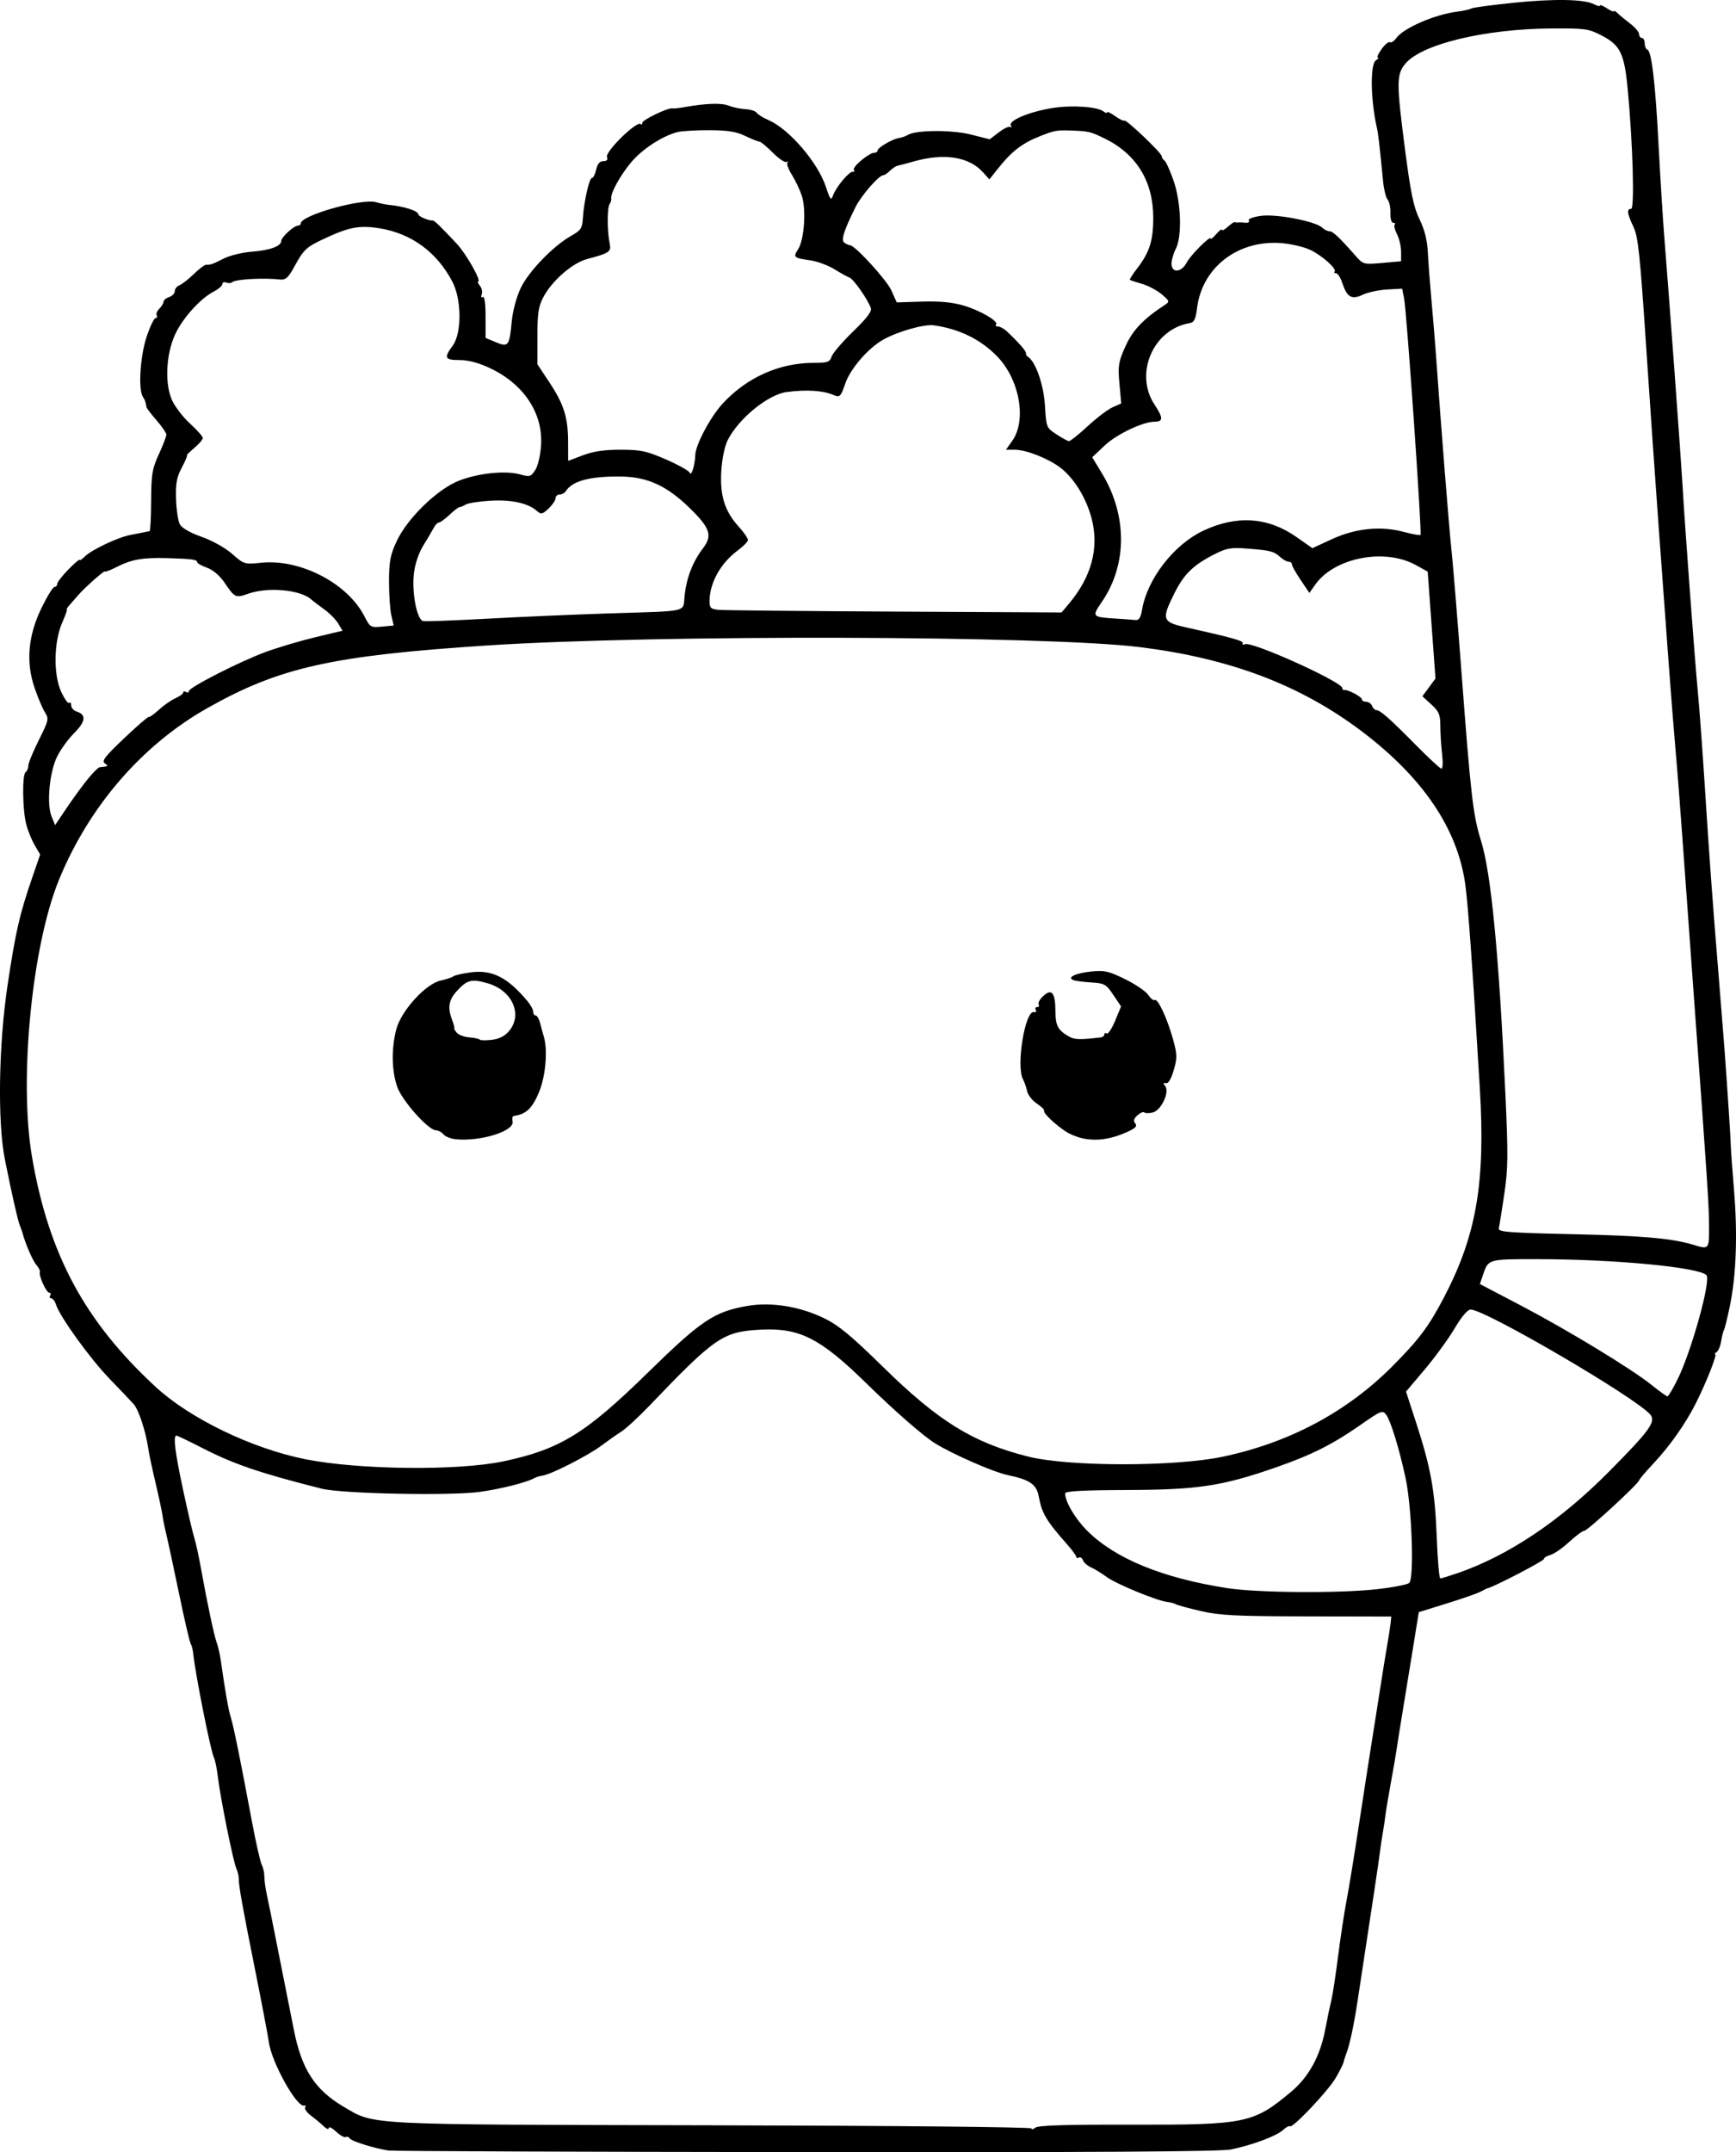 <?xml version="1.0" encoding="UTF-8" standalone="no"?>
<!-- Created with Inkscape (http://www.inkscape.org/) -->

<svg
   width="164.052mm"
   height="203.314mm"
   viewBox="0 0 164.052 203.314"
   version="1.1"
   id="svg5"
   xml:space="preserve"
   xmlns="http://www.w3.org/2000/svg"
   xmlns:svg="http://www.w3.org/2000/svg"><defs
     id="defs2" /><g
     id="layer1"
     transform="translate(-7.867,-47.697)"><path
       style="fill:#000000;stroke-width:0.265"
       d="m 44.625,250.856 c -1.286,-0.179 -3.549,-0.882 -3.718,-1.155 -0.086,-0.138 -0.251,-0.192 -0.368,-0.12 -0.117,0.072 -0.526,-0.158 -0.908,-0.512 -0.382,-0.354 -0.695,-0.51 -0.695,-0.346 0,0.164 -0.208,0.096 -0.463,-0.151 -0.255,-0.247 -0.792,-0.694 -1.193,-0.994 -0.402,-0.3 -0.661,-0.657 -0.576,-0.795 0.085,-0.137 0.046,-0.217 -0.087,-0.177 -0.698,0.21 -3.091,-4.087 -3.348,-6.013 -0.078,-0.582 -0.667,-3.678 -1.309,-6.879 -1.188,-5.922 -1.539,-7.889 -1.535,-8.599 0.001,-0.218 -0.103,-0.635 -0.231,-0.926 -0.296,-0.671 -1.506,-6.674 -1.733,-8.599 -0.094,-0.8 -0.264,-1.634 -0.377,-1.852 -0.303,-0.586 -1.76,-7.9 -1.954,-9.808 -0.038,-0.374 -0.149,-0.808 -0.246,-0.966 -0.098,-0.158 -0.594,-2.293 -1.102,-4.745 -0.509,-2.452 -1.042,-4.934 -1.185,-5.516 -0.143,-0.582 -0.312,-1.416 -0.375,-1.852 -0.063,-0.437 -0.362,-1.835 -0.665,-3.108 -0.302,-1.273 -0.606,-2.701 -0.674,-3.175 -0.236,-1.643 -0.909,-3.695 -1.386,-4.229 -0.264,-0.295 -1.3,-1.385 -2.303,-2.421 -1.813,-1.873 -4.675,-5.84 -5.035,-6.977 -0.104,-0.327 -0.307,-0.595 -0.451,-0.595 -0.144,0 -0.189,-0.119 -0.099,-0.265 0.09,-0.146 0.052,-0.265 -0.085,-0.265 -0.279,0 -1.008,-1.593 -0.893,-1.951 0.041,-0.127 -0.106,-0.431 -0.327,-0.675 -0.334,-0.369 -1.054,-2.034 -1.324,-3.063 -0.038,-0.146 -0.145,-0.443 -0.238,-0.661 -0.184,-0.432 -0.741,-2.891 -1.41,-6.218 -0.711,-3.536 -0.597,-10.877 0.257,-16.536 0.759,-5.031 1.125,-6.626 2.302,-10.05 l 0.772,-2.244 -0.508,-0.86 c -0.279,-0.473 -0.638,-1.346 -0.798,-1.939 -0.365,-1.354 -0.412,-4.755 -0.069,-4.979 0.141,-0.092 0.255,-0.363 0.253,-0.602 -0.002,-0.239 0.443,-1.328 0.99,-2.42 0.93,-1.858 0.969,-2.026 0.592,-2.609 -0.222,-0.343 -0.665,-1.386 -0.985,-2.318 -0.843,-2.453 -0.623,-4.949 0.668,-7.597 0.524,-1.074 1.067,-1.952 1.209,-1.952 0.141,0 0.257,-0.128 0.257,-0.285 0,-0.157 0.476,-0.771 1.058,-1.365 0.582,-0.594 1.058,-1.001 1.058,-0.905 0,0.096 0.222,-0.047 0.493,-0.318 0.633,-0.633 3.137,-1.819 4.297,-2.035 0.494,-0.092 1.077,-0.207 1.296,-0.255 0.218,-0.048 0.456,-0.097 0.529,-0.108 0.073,-0.011 0.138,-1.3 0.146,-2.865 0.012,-2.514 0.096,-3.025 0.728,-4.398 0.393,-0.855 0.712,-1.688 0.709,-1.852 -0.003,-0.164 -0.42,-0.773 -0.926,-1.353 -0.507,-0.58 -0.936,-1.146 -0.954,-1.257 -0.085,-0.515 -0.122,-0.622 -0.341,-0.967 -0.449,-0.709 -0.252,-3.836 0.356,-5.665 0.324,-0.975 0.706,-1.772 0.848,-1.772 0.142,0 0.191,-0.109 0.108,-0.243 -0.083,-0.134 0.029,-0.423 0.249,-0.643 0.22,-0.22 0.399,-0.519 0.399,-0.665 0,-0.146 0.238,-0.341 0.529,-0.434 0.291,-0.092 0.529,-0.342 0.529,-0.555 0,-0.213 0.197,-0.463 0.437,-0.555 0.24,-0.092 0.846,-0.565 1.346,-1.05 0.5,-0.485 1.017,-0.882 1.15,-0.882 0.471,0 0.65,-0.062 1.678,-0.587 0.572,-0.292 1.762,-0.585 2.646,-0.653 1.727,-0.132 2.797,-0.517 2.797,-1.006 0,-0.354 1.203,-1.458 1.59,-1.458 0.144,0 0.263,-0.095 0.263,-0.212 0,-0.764 5.798,-2.395 7.117,-2.002 0.379,0.113 0.926,0.227 1.217,0.254 1.418,0.132 2.778,0.572 2.778,0.898 0,0.188 0.981,0.608 1.344,0.575 0.162,-0.014 0.67,0.474 2.291,2.205 0.905,0.967 2.37,3.572 2.009,3.572 -0.084,0 -0.006,0.177 0.174,0.394 0.18,0.216 0.255,0.58 0.168,0.807 -0.091,0.238 -0.048,0.345 0.103,0.252 0.164,-0.101 0.262,0.592 0.262,1.852 v 2.013 l 0.964,0.403 c 1.19,0.497 1.29,0.368 1.505,-1.933 0.094,-1.009 0.445,-2.322 0.849,-3.175 0.747,-1.578 3.089,-4 4.787,-4.95 0.893,-0.5 1.031,-0.705 1.086,-1.624 0.093,-1.559 0.604,-3.83 0.861,-3.83 0.124,0 0.303,-0.357 0.399,-0.794 0.119,-0.54 0.334,-0.794 0.674,-0.794 0.333,0 0.45,-0.131 0.349,-0.392 -0.194,-0.505 2.836,-3.465 3.187,-3.114 0.085,0.085 0.155,0.03 0.155,-0.121 0,-0.277 2.444,-1.448 2.835,-1.358 0.114,0.026 0.625,-0.028 1.134,-0.119 2.01,-0.363 3.502,-0.413 4.182,-0.141 0.392,0.157 1.108,0.307 1.591,0.334 0.483,0.027 0.96,0.177 1.058,0.334 0.099,0.157 0.596,0.467 1.105,0.688 1.965,0.854 4.666,3.989 5.438,6.314 0.418,1.259 0.484,1.333 0.69,0.775 0.299,-0.807 1.562,-2.293 1.871,-2.2 0.133,0.04 0.171,-0.042 0.085,-0.181 -0.17,-0.275 1.429,-1.611 1.928,-1.611 0.168,0 0.306,-0.093 0.306,-0.208 0,-0.272 1.39,-1.088 2.02,-1.186 0.271,-0.042 0.646,-0.172 0.833,-0.289 0.761,-0.475 4.146,-0.5 5.954,-0.044 l 1.795,0.452 0.884,-0.674 c 0.486,-0.371 0.978,-0.59 1.092,-0.487 0.114,0.103 0.124,0.041 0.021,-0.137 -0.263,-0.458 1.686,-1.286 3.876,-1.647 1.844,-0.304 4.307,-0.143 4.89,0.319 0.182,0.144 0.331,0.18 0.331,0.079 0,-0.1 0.341,0.06 0.757,0.357 0.417,0.297 0.81,0.487 0.873,0.424 0.152,-0.152 3.529,3.064 3.529,3.361 0,0.126 0.119,0.314 0.265,0.418 0.146,0.104 0.532,0.963 0.86,1.909 0.715,2.066 0.813,5.265 0.197,6.446 -0.217,0.417 -0.395,1.042 -0.395,1.389 0,0.901 0.938,0.837 1.422,-0.096 0.372,-0.719 2.283,-2.628 2.283,-2.281 0,0.099 0.238,-0.095 0.529,-0.431 0.291,-0.336 0.529,-0.514 0.529,-0.396 0,0.118 0.251,-0.013 0.557,-0.29 0.306,-0.277 0.604,-0.474 0.661,-0.438 0.058,0.036 0.194,0.052 0.303,0.036 0.109,-0.017 0.42,-0.007 0.69,0.022 0.271,0.029 0.419,-0.066 0.33,-0.209 -0.093,-0.151 0.394,-0.338 1.156,-0.442 1.451,-0.2 5.162,0.517 5.78,1.116 0.192,0.186 0.5,0.339 0.683,0.339 0.324,0 0.911,0.551 2.454,2.303 0.735,0.834 0.774,0.845 2.532,0.691 l 1.786,-0.156 v -0.903 c 0,-0.497 -0.174,-1.239 -0.386,-1.65 -0.212,-0.411 -0.312,-0.822 -0.22,-0.913 0.091,-0.091 0.031,-0.166 -0.135,-0.166 -0.173,0 -0.286,-0.388 -0.266,-0.914 0.019,-0.503 -0.099,-1.075 -0.262,-1.271 -0.163,-0.196 -0.355,-0.946 -0.426,-1.666 -0.383,-3.873 -0.461,-4.539 -0.598,-5.145 -0.597,-2.628 -0.643,-6.005 -0.087,-6.356 0.218,-0.138 0.299,-0.252 0.18,-0.255 -0.119,-0.002 0.039,-0.363 0.351,-0.801 0.312,-0.438 0.669,-0.734 0.794,-0.657 0.124,0.077 0.385,-0.086 0.578,-0.363 0.681,-0.972 3.65,-2.259 5.843,-2.534 0.55,-0.069 1.117,-0.197 1.26,-0.286 0.143,-0.089 1.956,-0.333 4.028,-0.544 3.886,-0.395 6.686,-0.338 7.606,0.154 0.29,0.155 0.527,0.205 0.527,0.11 0,-0.095 0.298,0.023 0.661,0.261 0.364,0.238 0.661,0.363 0.661,0.276 0,-0.087 0.16,4.5e-5 0.355,0.192 0.195,0.192 0.731,0.635 1.191,0.985 0.46,0.349 0.836,0.796 0.836,0.992 0,0.197 0.119,0.357 0.265,0.357 0.146,0 0.265,0.228 0.265,0.507 0,0.279 0.113,0.547 0.25,0.595 0.404,0.142 0.756,3.146 1.064,9.084 0.158,3.056 0.404,6.985 0.545,8.731 0.445,5.492 1.569,20.798 1.71,23.283 0.219,3.84 1.173,16.703 1.452,19.579 0.141,1.455 0.44,5.503 0.663,8.996 0.435,6.809 0.722,10.73 1.338,18.256 0.214,2.619 0.447,5.536 0.516,6.482 0.284,3.865 0.596,8.632 0.597,9.128 7.9e-4,0.291 0.138,2.18 0.304,4.197 0.348,4.217 0.211,8.03 -0.393,10.956 -0.232,1.122 -0.482,2.137 -0.555,2.257 -0.074,0.119 -0.194,0.596 -0.267,1.061 -0.073,0.464 -0.27,0.931 -0.437,1.038 -0.168,0.107 -0.224,0.196 -0.125,0.198 0.209,0.005 -0.863,2.716 -1.833,4.634 -0.98,1.938 -2.459,4.038 -4.001,5.679 -0.747,0.795 -1.355,1.509 -1.352,1.587 0.011,0.264 -4.883,4.773 -5.18,4.773 -0.162,0 -0.814,0.48 -1.449,1.067 -0.635,0.587 -1.429,1.135 -1.764,1.219 -0.335,0.084 -0.608,0.256 -0.608,0.381 0,0.18 -4.751,2.65 -5.292,2.751 -0.073,0.014 -0.37,0.157 -0.661,0.319 -0.291,0.162 -1.731,0.667 -3.2,1.123 l -2.671,0.829 -0.587,3.63 c -0.323,1.997 -0.765,4.702 -0.981,6.011 -0.217,1.31 -0.453,2.798 -0.526,3.307 -0.072,0.509 -0.318,1.938 -0.547,3.175 -0.228,1.237 -0.457,2.606 -0.508,3.043 -0.051,0.437 -0.168,1.21 -0.259,1.72 -0.091,0.509 -0.215,1.343 -0.276,1.852 -0.096,0.808 -0.6,4.161 -2.101,13.988 -0.365,2.392 -0.764,4.233 -1.097,5.062 -0.088,0.218 -0.19,0.547 -0.229,0.732 -0.038,0.184 -0.377,0.86 -0.754,1.502 -0.72,1.228 -4.083,4.774 -4.311,4.546 -0.073,-0.073 -0.367,0.085 -0.654,0.352 -0.606,0.564 -2.918,1.428 -4.926,1.841 -0.979,0.201 -13.078,0.276 -40.084,0.248 -21.275,-0.022 -39.039,-0.089 -39.476,-0.15 z m 70.017,-2.447 c 10.975,0.027 11.667,-0.115 15.257,-3.127 1.653,-1.387 2.737,-3.375 3.205,-5.877 0.177,-0.946 0.427,-2.137 0.555,-2.646 0.129,-0.509 0.423,-2.414 0.654,-4.233 0.231,-1.819 0.593,-4.2 0.804,-5.292 0.211,-1.091 0.746,-4.366 1.188,-7.276 0.442,-2.91 0.977,-6.363 1.189,-7.673 0.212,-1.31 0.568,-3.572 0.792,-5.027 0.224,-1.455 0.522,-3.301 0.664,-4.101 0.141,-0.8 0.288,-1.747 0.326,-2.103 l 0.069,-0.648 -7.938,-0.014 c -6.732,-0.012 -8.259,-0.088 -10.052,-0.501 -1.163,-0.268 -2.229,-0.558 -2.37,-0.645 -0.141,-0.087 -0.505,-0.185 -0.809,-0.217 -0.96,-0.102 -4.805,-1.686 -5.728,-2.358 -0.487,-0.355 -1.156,-0.765 -1.487,-0.912 -0.331,-0.147 -0.671,-0.447 -0.755,-0.667 -0.084,-0.22 -0.26,-0.333 -0.39,-0.253 -0.13,0.081 -0.24,0.05 -0.243,-0.068 -0.003,-0.118 -0.39,-0.648 -0.86,-1.179 -1.969,-2.226 -2.396,-2.943 -2.678,-4.499 -0.213,-1.176 -0.826,-1.604 -2.939,-2.049 -1.362,-0.287 -5.173,-1.953 -6.879,-3.008 -1.101,-0.681 -3.802,-3.04 -6.482,-5.662 -4.372,-4.277 -6.307,-5.256 -10.006,-5.065 -3.525,0.182 -4.299,0.71 -10.429,7.117 -1.057,1.105 -2.279,2.235 -2.716,2.511 -0.437,0.276 -1.287,0.874 -1.891,1.328 -1.223,0.921 -4.7,2.698 -5.518,2.82 -0.291,0.043 -0.648,0.149 -0.794,0.235 -0.685,0.403 -3.122,1.024 -5.131,1.307 -2.754,0.389 -13.066,0.184 -14.978,-0.297 -5.8,-1.46 -8.316,-2.317 -11.287,-3.841 -1.26,-0.647 -2.361,-1.176 -2.447,-1.176 -0.326,0 -0.13,1.584 0.637,5.158 0.436,2.033 0.91,4.055 1.051,4.494 0.142,0.439 0.428,1.751 0.637,2.915 0.572,3.194 1.225,6.271 1.488,7.011 0.129,0.364 0.295,1.078 0.368,1.587 0.443,3.089 0.729,4.725 0.95,5.424 0.27,0.856 0.892,3.917 1.991,9.79 0.381,2.037 0.804,3.911 0.941,4.164 0.136,0.253 0.248,0.757 0.248,1.121 0,0.364 0.113,1.169 0.25,1.79 0.138,0.621 0.506,2.438 0.819,4.039 0.313,1.601 0.727,3.684 0.92,4.63 0.193,0.946 0.549,2.732 0.79,3.969 0.734,3.765 1.982,5.7 4.712,7.309 2.976,1.753 1.623,1.685 34.863,1.755 16.931,0.036 30.141,0.165 30.141,0.295 2e-5,0.127 0.164,0.094 0.365,-0.072 0.259,-0.215 2.853,-0.297 8.93,-0.282 z m 23.305,-50.58 c 1.497,-0.166 2.886,-0.431 3.086,-0.59 0.493,-0.39 0.256,-7.195 -0.347,-9.957 -0.607,-2.782 -1.395,-5.349 -1.82,-5.93 -0.341,-0.466 -0.474,-0.413 -2.454,0.968 -2.65,1.848 -4.6,2.824 -8.025,4.016 -5.012,1.745 -7.338,2.097 -13.978,2.118 -4.182,0.013 -5.887,0.105 -5.887,0.317 -8e-5,0.787 0.946,2.392 2.074,3.52 2.642,2.642 7.116,4.478 13.237,5.431 2.863,0.446 10.52,0.504 14.114,0.106 z m 7.641,-1.514 c 4.798,-1.652 9.679,-4.914 14.265,-9.534 3.891,-3.919 4.522,-4.783 3.973,-5.444 -1.306,-1.573 -15.598,-9.93 -16.982,-9.93 -0.291,0 -0.855,0.663 -1.519,1.786 -0.581,0.982 -1.851,2.726 -2.823,3.875 l -1.767,2.089 0.957,2.938 c 1.39,4.265 1.78,6.429 1.947,10.809 0.082,2.146 0.232,3.903 0.334,3.903 0.102,0 0.828,-0.222 1.615,-0.493 z M 55.473,185.74 c 5.335,-1.141 7.727,-2.613 13.626,-8.385 5.05,-4.941 6.268,-5.755 9.425,-6.296 2.228,-0.382 4.941,0.056 7.211,1.162 1.385,0.675 2.556,1.643 5.589,4.616 5.243,5.142 8.497,7.15 13.702,8.458 3.839,0.965 13.863,0.971 18.401,0.012 6.309,-1.333 11.745,-4.239 16.062,-8.584 2.494,-2.511 3.417,-3.747 4.857,-6.508 3.053,-5.855 3.901,-10.819 3.364,-19.711 -0.709,-11.751 -1.117,-17.463 -1.381,-19.315 -0.749,-5.253 -4.031,-10.078 -9.828,-14.445 -5.765,-4.343 -12.397,-6.853 -20.905,-7.913 -8.872,-1.105 -45.815,-1.199 -61.71,-0.157 -14.646,0.96 -19.597,2.067 -26.4,5.902 -6.178,3.483 -11.189,9.271 -14.039,16.216 -2.567,6.256 -3.802,18.905 -2.556,26.191 1.572,9.194 4.966,15.512 11.659,21.707 3.243,3.001 9.083,5.83 14.138,6.849 5.042,1.016 14.5,1.117 18.785,0.2 z m -4.544,-30.422 c -0.462,-0.045 -0.983,-0.253 -1.157,-0.463 -0.174,-0.21 -0.491,-0.382 -0.704,-0.382 -0.72,0 -3.226,-2.815 -3.67,-4.122 -0.522,-1.537 -0.555,-3.572 -0.088,-5.393 0.454,-1.771 2.778,-4.328 4.214,-4.635 0.507,-0.109 1.041,-0.287 1.187,-0.396 0.146,-0.109 0.896,-0.279 1.669,-0.377 2.015,-0.256 3.451,0.478 5.339,2.728 0.293,0.35 0.533,0.796 0.533,0.992 0,0.196 0.106,0.356 0.236,0.356 0.13,0 0.32,0.327 0.422,0.728 0.102,0.4 0.258,0.966 0.345,1.257 0.385,1.276 0.178,3.728 -0.442,5.235 -0.637,1.549 -1.23,2.113 -2.388,2.273 -0.132,0.018 -0.186,0.241 -0.12,0.496 0.238,0.916 -2.982,1.936 -5.375,1.704 z m 5.093,-10.284 c 1.24,-1.545 0.226,-3.765 -2.026,-4.434 -1.547,-0.459 -1.975,-0.356 -2.954,0.714 -0.78,0.852 -0.896,1.57 -0.444,2.757 0.156,0.41 0.245,0.756 0.198,0.77 -0.047,0.014 0.057,0.197 0.231,0.406 0.173,0.209 0.703,0.41 1.177,0.446 0.474,0.036 0.927,0.133 1.007,0.214 0.08,0.082 0.611,0.087 1.179,0.012 0.712,-0.095 1.219,-0.369 1.633,-0.885 z m 54.309,10.234 c -0.533,-0.096 -1.307,-0.394 -1.72,-0.662 -1.018,-0.661 -2.197,-1.785 -2.076,-1.979 0.054,-0.087 -0.254,-0.392 -0.685,-0.677 -0.431,-0.285 -0.846,-0.816 -0.923,-1.18 -0.077,-0.364 -0.252,-0.868 -0.389,-1.121 -0.668,-1.235 0.197,-6.527 1.038,-6.347 0.187,0.04 0.265,-0.049 0.173,-0.198 -0.092,-0.149 -0.034,-0.271 0.128,-0.271 0.163,0 0.227,-0.112 0.142,-0.249 -0.085,-0.137 0.11,-0.495 0.433,-0.795 0.801,-0.746 1.137,-0.334 1.153,1.414 0.013,1.424 0.229,1.817 1.345,2.447 0.461,0.26 1.087,0.27 2.946,0.045 0.182,-0.022 0.331,-0.146 0.331,-0.276 0,-0.13 0.104,-0.172 0.231,-0.093 0.127,0.079 0.483,-0.463 0.791,-1.205 l 0.56,-1.348 -0.733,-1.091 c -0.674,-1.003 -0.838,-1.097 -2.048,-1.173 -0.724,-0.045 -1.484,-0.14 -1.691,-0.211 -0.708,-0.243 0.132,-0.667 1.626,-0.822 1.285,-0.133 1.67,-0.046 3.239,0.726 0.979,0.482 1.96,1.151 2.18,1.486 0.22,0.336 0.495,0.551 0.611,0.479 0.288,-0.178 1.193,1.77 1.73,3.723 0.393,1.43 0.4,1.745 0.06,2.91 -0.241,0.828 -0.511,1.277 -0.736,1.226 -0.262,-0.06 -0.281,0.01 -0.072,0.265 0.447,0.546 -0.367,2.297 -1.161,2.496 -0.355,0.089 -0.719,0.088 -0.809,-0.003 -0.09,-0.091 -0.382,0.032 -0.648,0.273 -0.352,0.319 -0.408,0.529 -0.204,0.775 0.213,0.257 0.009,0.457 -0.861,0.841 -1.421,0.628 -2.707,0.821 -3.962,0.594 z m 56.088,22.687 c 1.319,-2.7 3.147,-9.309 2.709,-9.794 -0.677,-0.749 -8.678,-1.51 -15.925,-1.515 -4.744,-0.003 -4.689,-0.019 -5.201,1.505 l -0.285,0.846 3.822,2.001 c 4.452,2.33 10.517,6.014 12.413,7.54 0.728,0.585 1.398,1.066 1.491,1.067 0.092,0.002 0.531,-0.741 0.976,-1.651 z m 2.952,-14.42 c -0.006,-2.027 -0.129,-3.894 -1.437,-21.762 -0.367,-5.02 -0.846,-11.628 -1.063,-14.684 -0.217,-3.056 -0.514,-6.866 -0.659,-8.467 -0.145,-1.601 -0.447,-5.411 -0.67,-8.467 -0.223,-3.056 -0.643,-8.771 -0.932,-12.7 -0.289,-3.929 -0.827,-11.668 -1.195,-17.198 -0.569,-8.558 -0.746,-10.216 -1.19,-11.141 -0.595,-1.242 -0.652,-1.691 -0.216,-1.691 0.338,0 0.159,-6.216 -0.326,-11.333 -0.318,-3.358 -0.703,-4.138 -2.495,-5.06 -1.215,-0.625 -1.556,-0.671 -4.754,-0.647 -6.265,0.047 -12.208,1.48 -13.753,3.317 -0.861,1.023 -0.862,1.81 -0.017,8.283 0.522,3.997 0.796,5.3 1.353,6.438 0.476,0.974 0.724,1.959 0.78,3.101 0.045,0.92 0.205,3.024 0.355,4.674 0.15,1.65 0.34,3.953 0.421,5.118 0.434,6.21 1.228,16.219 1.452,18.28 0.14,1.296 0.556,6.346 0.923,11.221 0.911,12.085 1.116,13.873 1.872,16.293 0.953,3.053 1.687,10.632 2.296,23.707 0.281,6.026 0.269,7.233 -0.097,9.701 -0.23,1.55 -0.462,2.997 -0.517,3.215 -0.086,0.343 0.877,0.418 7.044,0.555 6.605,0.146 9.34,0.389 11.377,1.01 1.451,0.443 1.456,0.437 1.45,-1.763 z M 16.15,121.305 c 0.492,-0.603 0.998,-1.111 1.124,-1.129 0.127,-0.018 0.379,-0.05 0.561,-0.07 0.231,-0.026 0.211,-0.116 -0.066,-0.299 -0.322,-0.213 0.023,-0.66 1.833,-2.374 1.227,-1.162 2.275,-2.067 2.33,-2.012 0.055,0.055 0.48,-0.247 0.945,-0.672 0.465,-0.424 1.172,-0.917 1.572,-1.094 0.4,-0.177 0.728,-0.419 0.728,-0.538 0,-0.119 0.119,-0.142 0.265,-0.052 0.146,0.09 0.265,0.057 0.265,-0.073 0,-0.35 4.837,-2.816 7.276,-3.71 1.164,-0.426 3.271,-1.051 4.683,-1.389 l 2.566,-0.614 -0.404,-0.679 c -0.222,-0.373 -0.818,-0.977 -1.325,-1.34 -0.506,-0.364 -1.063,-0.789 -1.236,-0.944 -1.013,-0.909 -4.088,-1.187 -5.93,-0.537 -1.209,0.427 -1.281,0.394 -2.256,-1.045 -0.445,-0.657 -1.084,-1.2 -1.653,-1.406 -0.51,-0.184 -0.927,-0.421 -0.927,-0.526 0,-0.243 -0.488,-0.31 -2.778,-0.38 -2.334,-0.071 -3.419,0.116 -4.832,0.837 -0.617,0.315 -1.121,0.505 -1.121,0.424 0,-0.156 -1.988,1.608 -2.487,2.207 -0.16,0.192 -0.5,0.579 -0.754,0.86 -0.255,0.281 -0.41,0.51 -0.346,0.51 0.065,0 -0.129,0.556 -0.429,1.236 -0.805,1.82 -0.856,4.917 -0.107,6.549 0.313,0.681 0.654,1.153 0.758,1.049 0.105,-0.105 0.19,2.6e-4 0.19,0.233 0,0.233 0.227,0.495 0.505,0.583 0.942,0.299 0.872,0.942 -0.221,2.035 -0.574,0.574 -1.307,1.586 -1.627,2.249 -0.718,1.484 -0.989,4.485 -0.509,5.643 l 0.334,0.806 1.09,-1.621 c 0.6,-0.892 1.493,-2.114 1.985,-2.717 z M 144.147,118.953 c -0.092,-0.764 -0.168,-1.961 -0.169,-2.661 -0.002,-1.092 -0.122,-1.381 -0.85,-2.046 l -0.847,-0.774 0.619,-0.838 0.619,-0.838 -0.367,-5.05 -0.367,-5.05 -1.136,-0.626 c -2.935,-1.618 -7.682,-0.695 -9.482,1.843 l -0.564,0.795 -0.825,-1.222 c -0.454,-0.672 -0.825,-1.335 -0.825,-1.474 0,-0.138 -0.139,-0.251 -0.31,-0.251 -0.17,0 -0.533,-0.202 -0.806,-0.449 -0.599,-0.542 -0.901,-0.619 -3.138,-0.793 -1.502,-0.117 -1.923,-0.043 -3.071,0.539 -1.983,1.005 -2.874,1.871 -3.772,3.667 -1.253,2.508 -1.176,2.734 1.109,3.242 4.332,0.963 5.472,1.283 5.338,1.499 -0.077,0.125 0.028,0.163 0.233,0.084 0.692,-0.265 9.179,3.57 9.179,4.148 0,0.129 0.089,0.214 0.198,0.189 0.318,-0.074 1.654,0.639 1.654,0.882 0,0.122 0.182,0.222 0.405,0.222 0.223,0 0.474,0.179 0.557,0.397 0.084,0.218 0.272,0.397 0.417,0.397 0.357,0 1.239,0.782 3.769,3.342 1.17,1.183 2.233,2.166 2.362,2.183 0.13,0.017 0.16,-0.592 0.068,-1.358 z M 44.847,105.826 c -0.122,-0.529 -0.22,-1.974 -0.218,-3.211 0.004,-1.886 0.121,-2.499 0.724,-3.794 1.015,-2.181 3.891,-4.96 5.936,-5.735 1.85,-0.702 4.345,-0.953 5.711,-0.576 0.926,0.256 1.031,0.226 1.445,-0.405 0.254,-0.388 0.492,-1.394 0.552,-2.34 0.193,-3.031 -1.621,-5.775 -4.82,-7.288 -1.075,-0.508 -2.036,-0.764 -2.872,-0.765 -1.415,-2.3e-4 -1.514,-0.203 -0.661,-1.356 0.871,-1.178 0.855,-4.367 -0.03,-6.053 -1.479,-2.817 -3.901,-4.577 -6.949,-5.05 -1.892,-0.294 -2.858,-0.098 -5.355,1.085 -1.491,0.706 -1.776,0.981 -2.606,2.51 -0.572,1.054 -0.841,1.309 -1.323,1.257 -1.675,-0.183 -4.298,-0.033 -4.594,0.263 -0.09,0.09 -0.331,0.099 -0.535,0.021 -0.204,-0.078 -0.371,-0.014 -0.371,0.144 0,0.157 -0.372,0.479 -0.827,0.714 -1.291,0.667 -3.002,2.59 -3.679,4.133 -0.827,1.884 -0.94,4.571 -0.257,6.109 0.273,0.614 1.039,1.613 1.704,2.219 0.664,0.606 1.208,1.22 1.208,1.366 0,0.145 -0.366,0.572 -0.814,0.949 -0.448,0.377 -0.755,0.685 -0.682,0.685 0.072,0 -0.143,0.516 -0.478,1.147 -0.492,0.924 -0.599,1.502 -0.553,2.977 0.031,1.006 0.193,2.083 0.358,2.393 0.187,0.35 0.967,0.799 2.06,1.184 1.013,0.357 2.239,1.044 2.891,1.618 1.109,0.976 1.167,0.994 2.715,0.832 3.711,-0.388 8.187,1.932 9.787,5.072 0.523,1.026 0.587,1.063 1.65,0.962 l 1.106,-0.105 z m 20.415,-0.177 c 7.962,-0.256 7.114,-0.054 7.305,-1.74 0.189,-1.665 0.772,-3.156 1.724,-4.404 0.922,-1.209 0.696,-1.912 -1.213,-3.78 -2.198,-2.15 -4.034,-2.99 -6.593,-3.013 -2.867,-0.026 -4.529,0.417 -5.139,1.371 -0.116,0.182 -0.384,0.331 -0.595,0.331 -0.211,0 -0.384,0.158 -0.384,0.351 0,0.193 -0.296,0.629 -0.659,0.97 -0.599,0.563 -0.701,0.582 -1.124,0.212 -0.836,-0.73 -2.441,-1.073 -4.427,-0.946 -1.048,0.067 -2.073,0.229 -2.279,0.359 -0.206,0.13 -0.463,0.239 -0.572,0.241 -0.109,0.002 -0.544,0.331 -0.968,0.732 -0.424,0.4 -0.872,0.728 -0.997,0.728 -0.124,0 -0.343,0.225 -0.487,0.5 -0.144,0.275 -0.584,1.023 -0.98,1.661 -0.434,0.702 -0.786,1.738 -0.89,2.62 -0.217,1.846 0.28,4.413 0.877,4.528 0.236,0.045 2.937,-0.056 6.004,-0.225 3.067,-0.169 8.195,-0.392 11.397,-0.495 z m 50.531,-0.36 c 0.489,-2.897 3.002,-6.143 5.766,-7.45 3.159,-1.494 6.128,-1.3 8.807,0.577 l 1.521,1.065 1.849,-0.852 c 2.239,-1.032 4.618,-1.271 6.801,-0.682 0.8,0.216 1.506,0.341 1.568,0.279 0.148,-0.148 -1.307,-21.126 -1.55,-22.333 l -0.186,-0.926 -1.425,0.079 c -0.784,0.044 -1.818,0.266 -2.299,0.494 -1.049,0.498 -1.484,0.245 -1.936,-1.124 -0.164,-0.498 -0.428,-0.905 -0.587,-0.905 -0.158,0 -0.221,-0.068 -0.138,-0.15 0.251,-0.251 -1.192,-1.539 -2.313,-2.065 -0.581,-0.272 -1.787,-0.555 -2.68,-0.629 -4.115,-0.34 -7.531,2.281 -8.003,6.142 -0.129,1.051 -0.272,1.343 -0.691,1.413 -3.456,0.572 -5.266,4.774 -3.321,7.707 0.824,1.242 0.826,1.605 0.008,1.605 -1.107,0 -3.602,1.188 -4.726,2.25 l -1.175,1.11 0.943,1.561 c 2.381,3.941 2.367,8.612 -0.038,12.107 -0.959,1.394 -0.929,1.43 1.297,1.569 0.8,0.05 1.653,0.113 1.895,0.14 0.318,0.035 0.488,-0.236 0.614,-0.981 z m -6.908,-0.566 c 2.126,-2.526 2.857,-5.25 2.15,-8.009 -0.497,-1.938 -1.663,-3.845 -2.956,-4.832 -1.154,-0.88 -3.251,-1.703 -4.341,-1.703 h -0.809 l 0.595,-0.836 c 1.385,-1.945 0.696,-5.798 -1.427,-7.982 -1.557,-1.602 -3.56,-2.585 -5.975,-2.932 -0.909,-0.131 -3.421,0.58 -4.798,1.358 -1.42,0.802 -3.095,2.739 -3.574,4.134 -0.431,1.254 -0.524,1.345 -1.111,1.091 -0.996,-0.43 -2.558,-0.528 -4.443,-0.279 -1.768,0.234 -4.597,2.562 -5.586,4.596 -0.276,0.568 -0.522,1.797 -0.584,2.916 -0.128,2.308 0.342,3.776 1.675,5.231 0.494,0.539 0.874,1.108 0.844,1.264 -0.029,0.156 -0.484,0.605 -1.011,0.997 -1.584,1.179 -2.614,3.051 -2.614,4.751 0,0.639 0.115,0.749 0.86,0.82 0.473,0.046 7.958,0.119 16.633,0.164 l 15.773,0.081 z M 73.57,90.684 c 0.039,-1.009 1.456,-3.652 2.635,-4.912 2.283,-2.441 5.332,-3.796 8.542,-3.796 1.328,0 1.537,-0.072 1.699,-0.583 0.102,-0.321 1.017,-1.389 2.033,-2.374 1.348,-1.306 1.802,-1.913 1.675,-2.242 -0.34,-0.885 -1.616,-2.701 -2.006,-2.854 -0.218,-0.085 -0.873,-0.448 -1.455,-0.806 -0.582,-0.358 -1.594,-0.729 -2.249,-0.825 -1.584,-0.231 -1.651,-0.292 -1.157,-1.046 0.578,-0.883 0.781,-3.748 0.356,-5.041 -0.186,-0.567 -0.611,-1.464 -0.944,-1.994 -0.333,-0.53 -0.523,-1.055 -0.422,-1.167 0.101,-0.112 0.061,-0.134 -0.088,-0.05 -0.15,0.085 -0.736,-0.313 -1.303,-0.884 -0.567,-0.571 -1.135,-1.038 -1.262,-1.038 -0.127,0 -0.728,-0.24 -1.335,-0.533 -0.834,-0.403 -1.655,-0.536 -3.361,-0.543 -1.241,-0.005 -2.594,0.072 -3.006,0.171 -1.426,0.345 -3.399,1.633 -4.448,2.904 -1.026,1.242 -1.946,2.931 -1.845,3.387 0.028,0.124 -0.044,0.363 -0.16,0.529 -0.234,0.337 -0.229,2.544 0.008,3.689 0.168,0.813 0.022,0.914 -2.157,1.501 -1.364,0.367 -3.277,2.034 -4.095,3.568 -0.475,0.89 -0.571,1.516 -0.573,3.716 l -0.002,2.646 1.126,1.697 c 1.377,2.076 1.771,3.325 1.777,5.645 0.003,0.982 0.005,1.786 0.006,1.786 8e-4,-7e-5 0.628,-0.238 1.393,-0.529 0.987,-0.375 2.026,-0.528 3.572,-0.526 1.906,0.003 2.446,0.119 4.297,0.927 1.164,0.508 2.169,1.072 2.232,1.254 0.138,0.395 0.483,-0.716 0.52,-1.679 z m 37.082,-2.725 c 0.847,-0.784 1.907,-1.588 2.355,-1.786 l 0.816,-0.36 -0.17,-1.878 c -0.153,-1.689 -0.096,-2.043 0.565,-3.515 0.689,-1.536 1.685,-2.583 3.734,-3.924 0.464,-0.304 0.447,-0.36 -0.302,-0.996 -0.437,-0.371 -1.27,-0.813 -1.852,-0.982 -0.582,-0.169 -1.102,-0.341 -1.156,-0.381 -0.054,-0.04 0.252,-0.524 0.68,-1.077 1.182,-1.525 1.535,-2.646 1.526,-4.841 -0.014,-3.427 -1.6,-5.984 -4.622,-7.453 -1.319,-0.641 -1.468,-0.676 -3.175,-0.739 -1.274,-0.047 -1.545,9.2e-5 -2.778,0.483 -1.828,0.716 -2.78,1.448 -4.176,3.21 l -0.733,0.926 -0.593,-0.661 c -1.332,-1.486 -3.678,-1.853 -6.578,-1.031 -0.632,0.179 -1.296,0.355 -1.475,0.39 -0.179,0.035 -0.515,0.253 -0.747,0.485 -0.232,0.232 -0.518,0.421 -0.637,0.421 -0.408,0 -2.08,1.92 -2.62,3.01 -1.128,2.275 -1.397,3.153 -1.035,3.383 0.185,0.118 0.415,0.216 0.51,0.218 0.474,0.011 3.47,3.281 3.913,4.271 l 0.507,1.133 2.39,-0.076 c 1.641,-0.052 2.862,0.062 3.898,0.363 1.592,0.463 3.391,1.515 3.096,1.811 -0.096,0.096 -0.016,0.175 0.178,0.175 0.194,0 0.574,0.208 0.845,0.463 1.119,1.053 1.847,1.886 1.803,2.065 -0.026,0.105 0.066,0.263 0.205,0.352 0.722,0.464 1.475,2.645 1.592,4.612 0.121,2.034 0.14,2.079 1.081,2.696 0.526,0.345 1.06,0.635 1.186,0.643 0.126,0.009 0.922,-0.626 1.769,-1.41 z"
       id="path3293" /></g></svg>
